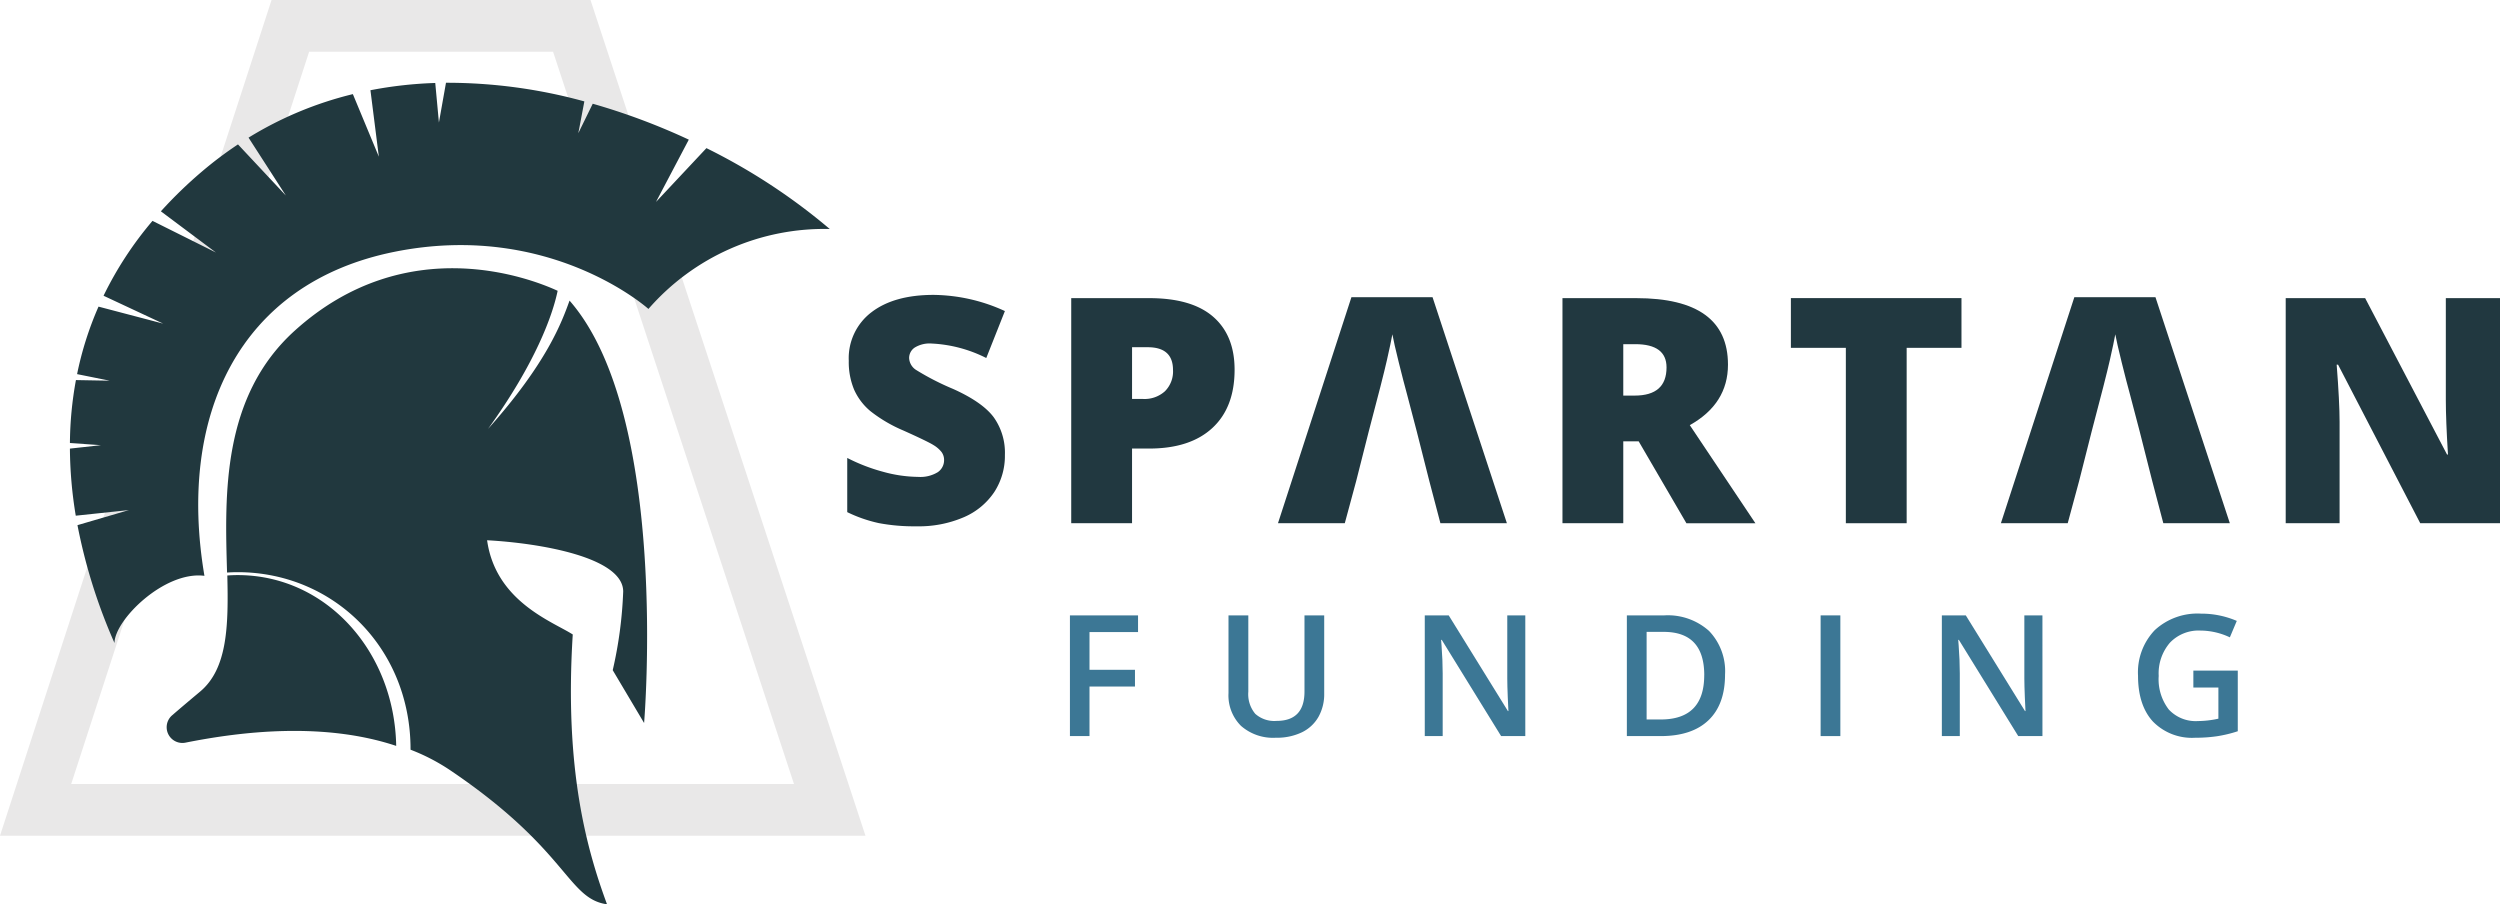 <svg xmlns="http://www.w3.org/2000/svg" width="384.857" height="139.211" viewBox="0 0 384.857 139.211"><defs><style>.a{fill:#3c7795;}.b{fill:#213840;}.c{fill:#e9e8e8;}.d{fill:#21383e;}</style></defs><g transform="translate(130.428 45.398)"><g transform="translate(34.28 49.069)"><path class="a" d="M402.094,247.758h-3.012V229.176h10.486v2.567h-7.473v5.809h7v2.58h-7Z" transform="translate(-399.082 -228.909)"/><path class="a" d="M472.871,229.176V241.2a7.131,7.131,0,0,1-.883,3.6,5.88,5.88,0,0,1-2.555,2.377,8.87,8.87,0,0,1-4,.833,7.476,7.476,0,0,1-5.376-1.83,6.623,6.623,0,0,1-1.92-5.033V229.176h3.051v11.757a4.7,4.7,0,0,0,1.068,3.394,4.4,4.4,0,0,0,3.279,1.093q4.3,0,4.3-4.513V229.176Z" transform="translate(-433.727 -228.909)"/><path class="a" d="M546.7,247.758h-3.724L533.84,232.95h-.1l.064.826q.178,2.364.178,4.321v9.66h-2.758V229.176h3.686l9.113,14.731h.077q-.025-.293-.1-2.129t-.076-2.866v-9.736H546.7Z" transform="translate(-476.599 -228.909)"/><path class="a" d="M621.6,238.289q0,4.6-2.555,7.035t-7.359,2.434h-5.2V229.176h5.745a9.5,9.5,0,0,1,6.9,2.39A8.929,8.929,0,0,1,621.6,238.289Zm-3.2.1q0-6.673-6.241-6.673h-2.632V245.2h2.161Q618.394,245.2,618.395,238.391Z" transform="translate(-520.75 -228.909)"/><path class="a" d="M678.643,247.758V229.176h3.038v18.582Z" transform="translate(-563.08 -228.909)"/><path class="a" d="M739.286,247.758h-3.725l-9.139-14.808h-.1l.064.826q.178,2.364.178,4.321v9.66H723.8V229.176h3.687l9.113,14.731h.075q-.025-.293-.1-2.129t-.076-2.866v-9.736h2.784Z" transform="translate(-589.574 -228.909)"/><path class="a" d="M805.37,237.3h6.838v9.33a19.847,19.847,0,0,1-3.222.775,22.826,22.826,0,0,1-3.337.228,8.386,8.386,0,0,1-6.508-2.5q-2.287-2.5-2.288-7.048a9.4,9.4,0,0,1,2.581-7.022,9.7,9.7,0,0,1,7.105-2.536,13.831,13.831,0,0,1,5.516,1.119l-1.067,2.529a10.734,10.734,0,0,0-4.525-1.042,6.091,6.091,0,0,0-4.7,1.868,7.231,7.231,0,0,0-1.729,5.109,7.628,7.628,0,0,0,1.557,5.18,5.645,5.645,0,0,0,4.481,1.773,14.706,14.706,0,0,0,3.152-.368v-4.792H805.37Z" transform="translate(-632.426 -228.529)"/></g><path class="b" d="M340.424,134.449a10.219,10.219,0,0,1-1.636,5.724,10.708,10.708,0,0,1-4.717,3.887,17.484,17.484,0,0,1-7.229,1.387,29.222,29.222,0,0,1-5.807-.487,21.543,21.543,0,0,1-4.883-1.694v-8.343a27.889,27.889,0,0,0,5.57,2.145,20.756,20.756,0,0,0,5.309.77,5.156,5.156,0,0,0,3.058-.723,2.221,2.221,0,0,0,.971-1.86,2.049,2.049,0,0,0-.391-1.245,4.568,4.568,0,0,0-1.257-1.078q-.865-.546-4.61-2.228a22.09,22.09,0,0,1-5.084-2.987,9.159,9.159,0,0,1-2.512-3.319,11.01,11.01,0,0,1-.818-4.432,8.881,8.881,0,0,1,3.484-7.465q3.485-2.678,9.576-2.679a26.875,26.875,0,0,1,10.974,2.489l-2.868,7.229a20.783,20.783,0,0,0-8.39-2.228,4.37,4.37,0,0,0-2.655.64,1.937,1.937,0,0,0-.83,1.588,2.293,2.293,0,0,0,1.055,1.825,40.106,40.106,0,0,0,5.724,2.939q4.479,2.016,6.221,4.326A9.4,9.4,0,0,1,340.424,134.449Z" transform="translate(-316.154 -109.824)"/><g transform="translate(34.481 0.498)"><path class="b" d="M424.714,122.049q0,5.807-3.425,8.971t-9.73,3.165h-2.631v11.495h-9.362V111.028H411.56q6.565,0,9.86,2.868T424.714,122.049Zm-15.785,4.5h1.706a4.66,4.66,0,0,0,3.354-1.185,4.3,4.3,0,0,0,1.245-3.271q0-3.508-3.887-3.508h-2.417Z" transform="translate(-399.567 -111.028)"/></g><g transform="translate(110.102 0.498)"><path class="b" d="M591.867,133.07v12.609h-9.361V111.028h11.352q14.126,0,14.127,10.238,0,6.021-5.878,9.315l10.1,15.1H601.586l-7.348-12.609Zm0-7.04h1.754q4.906,0,4.906-4.337,0-3.578-4.811-3.579h-1.849Z" transform="translate(-582.506 -111.028)"/></g><g transform="translate(145.27 0.498)"><path class="b" d="M685.4,145.679h-9.361v-27h-8.461v-7.656h26.261v7.656H685.4Z" transform="translate(-667.582 -111.028)"/></g><g transform="translate(221.437 0.498)"><path class="b" d="M884.831,145.679H872.553L859.9,121.266h-.213q.449,5.76.45,8.793v15.62h-8.295V111.028h12.23l12.609,24.081h.142q-.332-5.238-.332-8.414V111.028h8.343Z" transform="translate(-851.839 -111.028)"/></g><g transform="translate(177.595 0.355)"><path class="b" d="M769.574,110.683h-12.49l-11.305,34.794h10.286l1.754-6.494,1.944-7.679q2.157-8.154,2.785-10.926t.841-3.982q.237,1.3.983,4.314t1.269,4.905l1.492,5.689,1.944,7.679,1.706,6.494h10.239Z" transform="translate(-745.778 -110.683)"/></g><g transform="translate(66.307 0.355)"><path class="b" d="M500.356,110.683h-12.49L476.56,145.477h10.286l1.754-6.494,1.944-7.679q2.157-8.154,2.785-10.926t.841-3.982q.236,1.3.983,4.314t1.269,4.905l1.492,5.689,1.944,7.679,1.707,6.494H511.8Z" transform="translate(-476.56 -110.683)"/></g></g><path class="c" d="M133.864,128.654H.631L42.434,0h49.1ZM11.592,120.69H122.86L85.772,7.963H48.22Z" transform="translate(-0.631)"/><g transform="translate(10.766 12.739)"><path class="d" d="M116.892,49.169l5.054-9.593a100.267,100.267,0,0,0-14.789-5.528l-2.214,4.524.923-4.882a79.67,79.67,0,0,0-21.3-2.87l-1.088,6.123-.564-6.09a62.839,62.839,0,0,0-9.977,1.117L74.231,42.2l-4-9.632a55.715,55.715,0,0,0-16.06,6.7l5.745,8.914-7.37-7.874a58.445,58.445,0,0,0-5.606,4.227,66.836,66.836,0,0,0-6.263,6.074l8.477,6.345-9.768-4.873a54.6,54.6,0,0,0-7.535,11.526L41.033,67.9l-9.956-2.619a51.224,51.224,0,0,0-3.3,10.392L32.8,76.684l-5.2-.095a55.708,55.708,0,0,0-.926,9.689l4.772.333-4.773.528a65.139,65.139,0,0,0,.9,10.327L35.76,96.6l-7.925,2.323a84.725,84.725,0,0,0,5.7,18.144c0-3.517,7.663-11.135,13.846-10.344-4.175-24.63,5.275-45.039,29.23-49.875s39.12,8.791,39.12,8.791a35.924,35.924,0,0,1,27.912-12.308,93.072,93.072,0,0,0-18.983-12.448Z" transform="translate(-26.676 -30.818)"/><g transform="translate(14.882 28.553)"><g transform="translate(9.172)"><path class="d" d="M137.723,104.877c-1.167,3.24-3.462,9.587-12.547,19.746,7.326-10.159,9.947-17.525,10.715-21.256-4.039-1.861-23.23-9.406-40.431,6.1C84.1,119.7,84.664,134.964,85,146.739c.539-.035,1.081-.058,1.628-.058,14.678,0,26.619,11.588,26.619,27.262,0,.022,0,.044,0,.067a30.614,30.614,0,0,1,6.071,3.143c18.242,12.307,18.022,19.78,24.175,20.659-3.077-8.351-6.593-20.659-5.275-41.538-3.077-1.978-11.868-5.055-13.187-14.505,8.132.439,20.951,2.608,20.951,7.9a63.975,63.975,0,0,1-1.611,12.1L149.2,169.9S153.2,122.563,137.723,104.877Z" transform="translate(-84.866 -99.892)"/></g><g transform="translate(0 47.239)"><path class="d" d="M73.609,214.169c-.533,0-1.06.024-1.585.06.191,7.764.026,14.348-4.187,17.873-1.673,1.4-3.1,2.608-4.308,3.652a2.421,2.421,0,0,0,2.05,4.21c8.586-1.719,21.275-3.221,32.443.5C97.764,225.92,87.237,214.169,73.609,214.169Z" transform="translate(-62.678 -214.169)"/></g></g></g></svg>